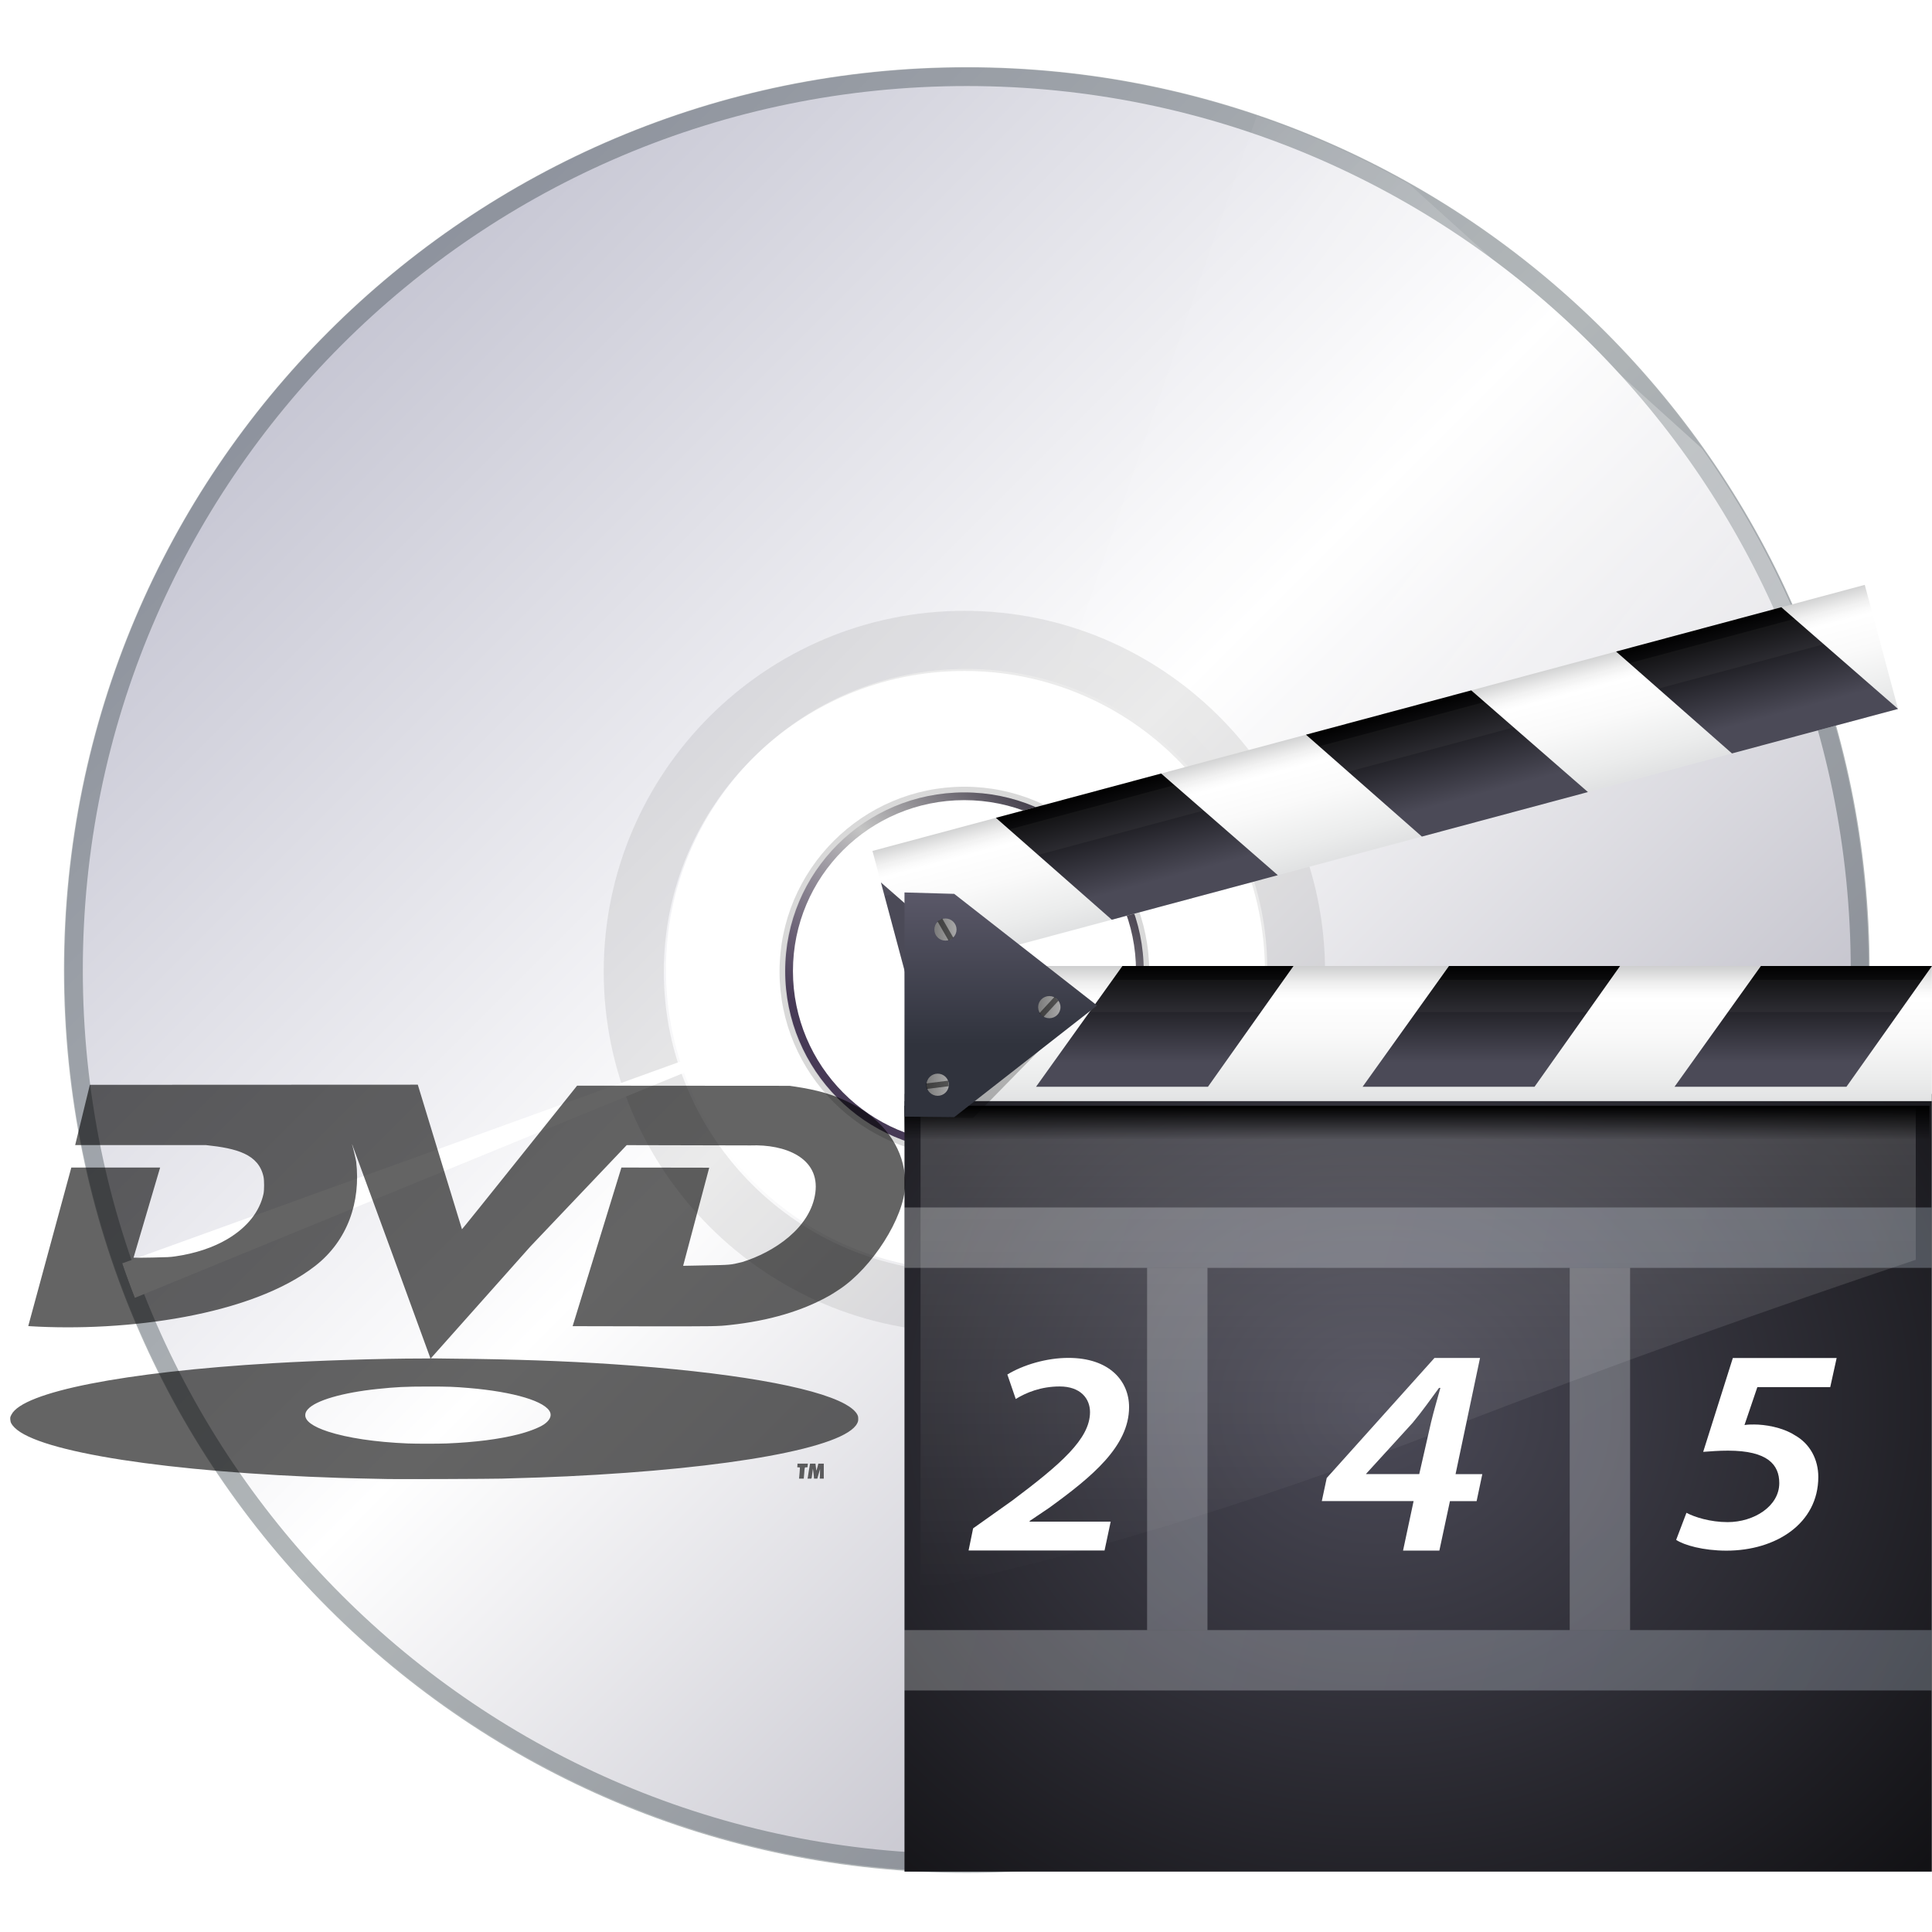 <?xml version="1.0" encoding="UTF-8" standalone="no"?>
<!-- Generator: Adobe Illustrator 12.0.0, SVG Export Plug-In . SVG Version: 6.00 Build 51448)  -->

<svg
   xmlns:ns="http://ns.adobe.com/SaveForWeb/1.0/"
   xmlns:dc="http://purl.org/dc/elements/1.1/"
   xmlns:cc="http://creativecommons.org/ns#"
   xmlns:rdf="http://www.w3.org/1999/02/22-rdf-syntax-ns#"
   xmlns:svg="http://www.w3.org/2000/svg"
   xmlns="http://www.w3.org/2000/svg"
   xmlns:xlink="http://www.w3.org/1999/xlink"
   xmlns:sodipodi="http://sodipodi.sourceforge.net/DTD/sodipodi-0.dtd"
   xmlns:inkscape="http://www.inkscape.org/namespaces/inkscape"
   version="1.0"
   id="Livello_1"
   width="128"
   height="128"
   viewBox="100.873 -104.477 263.043 263.042"
   overflow="visible"
   enable-background="new 100.873 -104.477 263.043 263.042"
   xml:space="preserve"
   sodipodi:version="0.32"
   inkscape:version="0.47pre3 r22311"
   sodipodi:docname="media-optical-dvd-video.svgz"
   inkscape:output_extension="org.inkscape.output.svgz.inkscape"
   style="overflow:visible"
   inkscape:export-filename="/home/pinheiro/pics/oxygen-icons/scalable/devices/media-optical-dvd-video.png"
   inkscape:export-xdpi="90"
   inkscape:export-ydpi="90"><defs
   id="defs82"><radialGradient
     gradientUnits="userSpaceOnUse"
     r="120"
     cy="27.301"
     cx="232.5"
     id="radialGradient2810">
	<stop
   id="stop2812"
   style="stop-color:#c2c2d0;stop-opacity:1;"
   offset="0" /><stop
   offset="0.5"
   style="stop-color:#ffffff;stop-opacity:1;"
   id="stop2816" />
	<stop
   id="stop2820"
   style="stop-color:#b3b2be;stop-opacity:1;"
   offset="1" />
</radialGradient><filter
     inkscape:collect="always"
     id="filter3736"><feGaussianBlur
       inkscape:collect="always"
       stdDeviation="0.949"
       id="feGaussianBlur3738" /></filter><filter
     inkscape:collect="always"
     id="filter3740"><feGaussianBlur
       inkscape:collect="always"
       stdDeviation="0.949"
       id="feGaussianBlur3742" /></filter><clipPath
     clipPathUnits="userSpaceOnUse"
     id="clipPath3750"><path
       style="fill:url(#linearGradient3754);fill-opacity:1"
       id="path3752"
       d="m 232.394,-96.257 c -68.097,0 -123.301,55.204 -123.301,123.301 0,68.097 55.204,123.301 123.301,123.301 68.097,0 123.301,-55.205 123.301,-123.301 0,-68.096 -55.204,-123.301 -123.301,-123.301 z m 0,164.402 c -22.699,0 -41.1,-18.402 -41.1,-41.1 0,-22.699 18.402,-41.1 41.1,-41.1 22.7,0 41.1,18.402 41.1,41.1 0,22.699 -18.401,41.1 -41.1,41.1 z" /></clipPath><linearGradient
     inkscape:collect="always"
     xlink:href="#radialGradient2810"
     id="linearGradient3754"
     gradientUnits="userSpaceOnUse"
     gradientTransform="translate(0,41.1)"
     x1="137.816"
     y1="-108.635"
     x2="314.595"
     y2="68.144" /><filter
     height="1.563"
     y="-0.281"
     width="1.279"
     x="-0.139"
     id="filter4330"
     inkscape:collect="always"><feGaussianBlur
       id="feGaussianBlur4332"
       stdDeviation="3.48"
       inkscape:collect="always" /></filter><filter
     id="filter4236"
     inkscape:collect="always"><feGaussianBlur
       id="feGaussianBlur4238"
       stdDeviation="0.479"
       inkscape:collect="always" /></filter><filter
     id="filter4171"
     inkscape:collect="always"><feGaussianBlur
       id="feGaussianBlur4173"
       stdDeviation="0.843"
       inkscape:collect="always" /></filter><filter
     id="filter4155"
     inkscape:collect="always"><feGaussianBlur
       id="feGaussianBlur4157"
       stdDeviation="0.928"
       inkscape:collect="always" /></filter><mask
     id="mask3853"
     maskUnits="userSpaceOnUse"><path
       id="path3855"
       d="m -115.097,-75.001 c -56.832,0 -102.88,46.112 -102.88,102.944 0,56.832 46.047,102.88 102.88,102.88 56.832,0 102.944,-46.047 102.944,-102.88 0,-56.832 -46.112,-102.944 -102.944,-102.944 z m 0,68.586 c 18.953,0 34.357,15.405 34.357,34.357 0,18.953 -15.405,34.293 -34.357,34.293 -18.953,0 -34.293,-15.34 -34.293,-34.293 0,-18.953 15.34,-34.357 34.293,-34.357 z"
       style="fill:url(#radialGradient3857);fill-opacity:1;stroke:none" /></mask><radialGradient
     r="102.912"
     fy="89.562"
     fx="-79.102"
     cy="27.911"
     cx="-115.065"
     gradientTransform="translate(0,2.5765196e-6)"
     gradientUnits="userSpaceOnUse"
     id="radialGradient3857"
     xlink:href="#linearGradient3796"
     inkscape:collect="always" /><filter
     id="filter3748"
     inkscape:collect="always"><feGaussianBlur
       id="feGaussianBlur3750"
       stdDeviation="1.416"
       inkscape:collect="always" /></filter><filter
     height="1.261"
     y="-0.13"
     width="1.163"
     x="-0.082"
     id="filter3732"
     inkscape:collect="always"><feGaussianBlur
       id="feGaussianBlur3734"
       stdDeviation="2.343"
       inkscape:collect="always" /></filter><filter
     id="filter5172-3"
     inkscape:collect="always"><feGaussianBlur
       id="feGaussianBlur5174-1"
       stdDeviation="2.441"
       inkscape:collect="always" /></filter><filter
     id="filter4199-8"
     inkscape:collect="always"><feGaussianBlur
       id="feGaussianBlur4201-4"
       stdDeviation="2.448"
       inkscape:collect="always" /></filter><linearGradient
     y2="1.588"
     x2="201.857"
     y1="53.012"
     x1="263.143"
     gradientTransform="matrix(0.966,0,0,0.967,586.368,0.193)"
     gradientUnits="userSpaceOnUse"
     id="linearGradient2857-3"
     xlink:href="#XMLID_16_-4"
     inkscape:collect="always" /><linearGradient
     y2="10.338"
     x2="215.537"
     y1="44.263"
     x1="249.462"
     gradientTransform="matrix(1.046,0,0,1.046,588.595,-0.437)"
     gradientUnits="userSpaceOnUse"
     id="linearGradient2839-4"
     xlink:href="#XMLID_15_-4"
     inkscape:collect="always" /><linearGradient
     id="linearGradient2797-3"><stop
       id="stop2799-7"
       offset="0"
       style="stop-color:#ffffff;stop-opacity:1;" /><stop
       id="stop2801-4"
       offset="1"
       style="stop-color:#ffffff;stop-opacity:0;" /></linearGradient><linearGradient
     id="linearGradient3667"><stop
       id="stop3669"
       offset="0"
       style="stop-color:#473a56;stop-opacity:1;" /><stop
       style="stop-color:#c4c4c4;stop-opacity:1;"
       offset="0.5"
       id="stop3675" /><stop
       id="stop3671"
       offset="1"
       style="stop-color:#282131;stop-opacity:1;" /></linearGradient><linearGradient
     id="linearGradient3796"><stop
       id="stop3798"
       offset="0"
       style="stop-color:#ffffff;stop-opacity:1;" /><stop
       id="stop3800"
       offset="1"
       style="stop-color:#ffffff;stop-opacity:0.661;" /></linearGradient><linearGradient
     id="linearGradient4240"><stop
       id="stop4242"
       offset="0"
       style="stop-color:#ee00dd;stop-opacity:1;" /><stop
       style="stop-color:#aaee00;stop-opacity:1;"
       offset="0.5"
       id="stop4248" /><stop
       id="stop4244"
       offset="1"
       style="stop-color:#8d0083;stop-opacity:1;" /></linearGradient><linearGradient
     id="linearGradient4250"><stop
       id="stop4252"
       offset="0"
       style="stop-color:#00e0e0;stop-opacity:1;" /><stop
       style="stop-color:#e0d800;stop-opacity:1;"
       offset="0.5"
       id="stop4258" /><stop
       id="stop4260"
       offset="0.75"
       style="stop-color:#00dcd1;stop-opacity:1;" /><stop
       id="stop4254"
       offset="1"
       style="stop-color:#e000b4;stop-opacity:1;" /></linearGradient><filter
     inkscape:collect="always"
     id="filter5730"
     x="-0.084"
     width="1.168"
     y="-0.105"
     height="1.209"><feGaussianBlur
       inkscape:collect="always"
       stdDeviation="2.628"
       id="feGaussianBlur5732" /></filter><filter
     inkscape:collect="always"
     id="filter5734"><feGaussianBlur
       inkscape:collect="always"
       stdDeviation="1.521"
       id="feGaussianBlur5736" /></filter><linearGradient
     inkscape:collect="always"
     xlink:href="#radialGradient2810"
     id="linearGradient5942"
     gradientUnits="userSpaceOnUse"
     gradientTransform="matrix(1.448,0,0,1.448,229.556,26.315)"
     x1="137.816"
     y1="-108.635"
     x2="314.595"
     y2="68.144" /><linearGradient
     inkscape:collect="always"
     xlink:href="#linearGradient2797-3"
     id="linearGradient5944"
     gradientUnits="userSpaceOnUse"
     x1="109.967"
     y1="88.016"
     x2="232"
     y2="88.016"
     gradientTransform="translate(4.219,-1.004)" /><linearGradient
     inkscape:collect="always"
     xlink:href="#linearGradient2797-3"
     id="linearGradient5946"
     gradientUnits="userSpaceOnUse"
     x1="356.386"
     y1="27"
     x2="232"
     y2="-65.195"
     gradientTransform="translate(4.219,-1.004)" /><linearGradient
     inkscape:collect="always"
     xlink:href="#linearGradient2797-3"
     id="linearGradient5948"
     gradientUnits="userSpaceOnUse"
     x1="356.386"
     y1="27"
     x2="232"
     y2="-65.195"
     gradientTransform="translate(4.219,-1.004)" /><linearGradient
     inkscape:collect="always"
     xlink:href="#linearGradient4240"
     id="linearGradient5952"
     gradientUnits="userSpaceOnUse"
     x1="-123.724"
     y1="54.821"
     x2="-120.189"
     y2="49.727"
     gradientTransform="translate(-1.76,0.419)" /><linearGradient
     inkscape:collect="always"
     xlink:href="#linearGradient4250"
     id="linearGradient5954"
     gradientUnits="userSpaceOnUse"
     x1="-127.2"
     y1="58.165"
     x2="-122.627"
     y2="53.25"
     gradientTransform="translate(-1.76,0.419)" /><linearGradient
     inkscape:collect="always"
     xlink:href="#linearGradient4250"
     id="linearGradient4231"
     gradientUnits="userSpaceOnUse"
     x1="-127.2"
     y1="58.165"
     x2="-122.627"
     y2="53.25"
     gradientTransform="translate(-1.76,0.419)" /><linearGradient
     inkscape:collect="always"
     xlink:href="#linearGradient3667"
     id="linearGradient4260"
     gradientUnits="userSpaceOnUse"
     gradientTransform="matrix(0.664,0,0,0.664,82.571,12.774)"
     x1="218.454"
     y1="53.338"
     x2="246.255"
     y2="25.537" /><radialGradient
     id="radialGradient11304-4"
     cx="308.446"
     cy="-306.194"
     r="108.311"
     gradientTransform="matrix(0.95,0,0,-0.95,-282.396,-266.28)"
     gradientUnits="userSpaceOnUse"><stop
       offset="0"
       style="stop-color:#4B4A57"
       id="stop11306-1" /><stop
       offset="1"
       style="stop-color:#000000"
       id="stop11308-9" /></radialGradient><linearGradient
     id="linearGradient6475-3"><stop
       style="stop-color:#7b7b7b;stop-opacity:1;"
       offset="0"
       id="stop6477-7" /><stop
       style="stop-color:#a8a8a8;stop-opacity:1;"
       offset="1"
       id="stop6479-87" /></linearGradient><radialGradient
     gradientUnits="userSpaceOnUse"
     gradientTransform="matrix(0.95,0,0,-0.95,-282.396,-266.28)"
     r="108.234"
     cy="-306.194"
     cx="308.477"
     id="radialGradient3233-3"><stop
       id="stop3235-7"
       style="stop-color:#5a5868;stop-opacity:1;"
       offset="0" /><stop
       id="stop3237-9"
       style="stop-color:#30333d;stop-opacity:1;"
       offset="1" /></radialGradient><filter
     inkscape:collect="always"
     x="-0.012"
     width="1.025"
     y="-0.568"
     height="2.136"
     id="filter14155"><feGaussianBlur
       inkscape:collect="always"
       stdDeviation="0.327"
       id="feGaussianBlur14157" /></filter><linearGradient
     id="XMLID_44_-9"
     gradientUnits="userSpaceOnUse"
     x1="54.42"
     y1="48.972"
     x2="193.421"
     y2="150.639"><stop
       offset="0"
       style="stop-color:#FFFFFF"
       id="stop2624-7" /><stop
       offset="1"
       style="stop-color:#A4C0E4"
       id="stop2626-5" /></linearGradient><linearGradient
     id="XMLID_36_-6"
     gradientUnits="userSpaceOnUse"
     x1="382.217"
     y1="-305.748"
     x2="382.217"
     y2="-303.536"
     gradientTransform="matrix(1 0 0 -1 -290 -266.474)"><stop
       offset="0"
       style="stop-color:black;stop-opacity:0;"
       id="stop2530-7" /><stop
       offset="1"
       style="stop-color:#000000"
       id="stop2532-60" /></linearGradient><filter
     inkscape:collect="always"
     id="filter8086"><feGaussianBlur
       inkscape:collect="always"
       stdDeviation="0.479"
       id="feGaussianBlur8088" /></filter><linearGradient
     gradientTransform="matrix(1 0 0 -1 -290 -266.474)"
     y2="-303.536"
     x2="382.217"
     y1="-305.748"
     x1="382.217"
     gradientUnits="userSpaceOnUse"
     id="linearGradient13380-7"><stop
       id="stop13382-8"
       style="stop-color:#ffffff;stop-opacity:1;"
       offset="0" /><stop
       id="stop13384-8"
       style="stop-color:#ffffff;stop-opacity:0;"
       offset="1" /></linearGradient><linearGradient
     id="XMLID_50_-02"
     gradientUnits="userSpaceOnUse"
     x1="54.958"
     y1="48.238"
     x2="193.958"
     y2="149.905"><stop
       offset="0"
       style="stop-color:#FFFFFF"
       id="stop2678-90" /><stop
       offset="1"
       style="stop-color:#A4C0E4"
       id="stop2680-9" /></linearGradient><radialGradient
     id="XMLID_29_-4"
     cx="357.525"
     cy="-322.545"
     r="125.839"
     gradientTransform="matrix(0.95 0 0 -0.877 -282.396 -263.259)"
     gradientUnits="userSpaceOnUse"><stop
       offset="0"
       style="stop-color:#4B4A57"
       id="stop2479-5" /><stop
       offset="0.74"
       style="stop-color:#000000"
       id="stop2481-2" /></radialGradient><radialGradient
     gradientUnits="userSpaceOnUse"
     r="139.559"
     cy="112.305"
     cx="102"
     id="XMLID_8_-2"><stop
       id="stop41-89"
       style="stop-color:#b7b8b9;stop-opacity:1;"
       offset="0" /><stop
       id="stop47-6"
       style="stop-color:#ECECEC"
       offset="0.189" /><stop
       id="stop49-07"
       style="stop-color:#FAFAFA"
       offset="0.257" /><stop
       id="stop51-01"
       style="stop-color:#FFFFFF"
       offset="0.301" /><stop
       id="stop53-0"
       style="stop-color:#FAFAFA"
       offset="0.531" /><stop
       id="stop55-13"
       style="stop-color:#EBECEC"
       offset="0.845" /><stop
       id="stop57-7"
       style="stop-color:#E1E2E3"
       offset="1" /></radialGradient><linearGradient
     inkscape:collect="always"
     xlink:href="#radialGradient3233-3"
     id="linearGradient8040"
     gradientUnits="userSpaceOnUse"
     gradientTransform="matrix(1.405,0,0,1.52,181.8,-19.262)"
     x1="35.889"
     y1="24"
     x2="35.889"
     y2="37.535" /><linearGradient
     inkscape:collect="always"
     xlink:href="#XMLID_29_-4"
     id="linearGradient8044"
     gradientUnits="userSpaceOnUse"
     gradientTransform="matrix(2.185,0,0,2.055,184.707,-63.377)"
     x1="68.75"
     y1="50.38"
     x2="68.75"
     y2="41.686" /><linearGradient
     inkscape:collect="always"
     xlink:href="#XMLID_36_-6"
     id="linearGradient8065"
     gradientUnits="userSpaceOnUse"
     gradientTransform="matrix(1.543,0,0,-2.047,-296.074,-575.125)"
     x1="382.217"
     y1="-305.748"
     x2="382.217"
     y2="-303.536" /><linearGradient
     inkscape:collect="always"
     xlink:href="#XMLID_29_-4"
     id="linearGradient8068"
     gradientUnits="userSpaceOnUse"
     gradientTransform="matrix(2.185,0,0,2.055,141.486,-63.377)"
     x1="68.75"
     y1="50.38"
     x2="68.75"
     y2="41.686" /><linearGradient
     inkscape:collect="always"
     xlink:href="#XMLID_29_-4"
     id="linearGradient8072"
     gradientUnits="userSpaceOnUse"
     gradientTransform="matrix(2.185,0,0,2.055,142.239,-63.377)"
     x1="68.75"
     y1="50.38"
     x2="68.75"
     y2="41.686" /><linearGradient
     inkscape:collect="always"
     xlink:href="#XMLID_8_-2"
     id="linearGradient8076"
     gradientUnits="userSpaceOnUse"
     gradientTransform="matrix(1.543,0,0,-2.409,-296.074,-686.198)"
     x1="375.799"
     y1="-295.39"
     x2="375.799"
     y2="-303.765" /><linearGradient
     inkscape:collect="always"
     xlink:href="#linearGradient13380-7"
     id="linearGradient8079"
     gradientUnits="userSpaceOnUse"
     gradientTransform="matrix(2.258,0,0,-2.147,149.423,211.798)"
     x1="67.084"
     y1="81.243"
     x2="67.084"
     y2="46.436" /><radialGradient
     inkscape:collect="always"
     xlink:href="#XMLID_29_-4"
     id="radialGradient8092"
     gradientUnits="userSpaceOnUse"
     gradientTransform="matrix(1.466,0,0,-1.283,-284.34,-393.051)"
     cx="390.478"
     cy="-374.3"
     fx="390.478"
     fy="-374.3"
     r="125.839" /><linearGradient
     inkscape:collect="always"
     xlink:href="#XMLID_50_-02"
     id="linearGradient8103"
     gradientUnits="userSpaceOnUse"
     x1="54.958"
     y1="48.238"
     x2="193.958"
     y2="149.905" /><linearGradient
     inkscape:collect="always"
     xlink:href="#linearGradient6475-3"
     id="linearGradient8105"
     gradientUnits="userSpaceOnUse"
     x1="3.75"
     y1="18"
     x2="8"
     y2="18" /><linearGradient
     inkscape:collect="always"
     xlink:href="#radialGradient11304-4"
     id="linearGradient8107"
     gradientUnits="userSpaceOnUse"
     x1="5.653"
     y1="57.607"
     x2="7.653"
     y2="57.607" /><linearGradient
     inkscape:collect="always"
     xlink:href="#linearGradient6475-3"
     id="linearGradient8109"
     gradientUnits="userSpaceOnUse"
     x1="3.75"
     y1="18"
     x2="8"
     y2="18" /><linearGradient
     inkscape:collect="always"
     xlink:href="#radialGradient11304-4"
     id="linearGradient8111"
     gradientUnits="userSpaceOnUse"
     x1="28.557"
     y1="45.064"
     x2="30.557"
     y2="45.064" /><linearGradient
     inkscape:collect="always"
     xlink:href="#linearGradient6475-3"
     id="linearGradient8113"
     gradientUnits="userSpaceOnUse"
     x1="3.75"
     y1="18"
     x2="8"
     y2="18" /><linearGradient
     inkscape:collect="always"
     xlink:href="#radialGradient11304-4"
     id="linearGradient8115"
     gradientUnits="userSpaceOnUse"
     x1="39.883"
     y1="-16.811"
     x2="41.883"
     y2="-16.811" /><linearGradient
     inkscape:collect="always"
     xlink:href="#XMLID_8_-2"
     id="linearGradient8117"
     gradientUnits="userSpaceOnUse"
     gradientTransform="matrix(0.706,0,0,-1.047,-205.977,-278.134)"
     x1="375.799"
     y1="-295.39"
     x2="375.799"
     y2="-303.765" /><linearGradient
     inkscape:collect="always"
     xlink:href="#XMLID_29_-4"
     id="linearGradient8119"
     gradientUnits="userSpaceOnUse"
     gradientTransform="matrix(-1,0,0,1,141.961,-12)"
     x1="68.75"
     y1="50.38"
     x2="68.75"
     y2="41.686" /><linearGradient
     inkscape:collect="always"
     xlink:href="#XMLID_29_-4"
     id="linearGradient8121"
     gradientUnits="userSpaceOnUse"
     gradientTransform="matrix(-1,0,0,1,141.961,-12)"
     x1="68.75"
     y1="50.38"
     x2="68.75"
     y2="41.686" /><linearGradient
     inkscape:collect="always"
     xlink:href="#XMLID_29_-4"
     id="linearGradient8123"
     gradientUnits="userSpaceOnUse"
     gradientTransform="matrix(-1,0,0,1,121.961,-12)"
     x1="68.75"
     y1="50.38"
     x2="68.75"
     y2="41.686" /><linearGradient
     inkscape:collect="always"
     xlink:href="#XMLID_29_-4"
     id="linearGradient8125"
     gradientUnits="userSpaceOnUse"
     gradientTransform="matrix(-1,0,0,-1,101.961,140)"
     x1="68.75"
     y1="50.38"
     x2="68.75"
     y2="41.686" /><linearGradient
     inkscape:collect="always"
     xlink:href="#XMLID_44_-9"
     id="linearGradient8127"
     gradientUnits="userSpaceOnUse"
     x1="54.42"
     y1="48.972"
     x2="193.421"
     y2="150.639" /><linearGradient
     inkscape:collect="always"
     xlink:href="#XMLID_50_-02"
     id="linearGradient8129"
     gradientUnits="userSpaceOnUse"
     x1="54.958"
     y1="48.238"
     x2="193.958"
     y2="149.905" /><linearGradient
     inkscape:collect="always"
     xlink:href="#XMLID_44_-9"
     id="linearGradient8131"
     gradientUnits="userSpaceOnUse"
     x1="54.42"
     y1="48.972"
     x2="193.421"
     y2="150.639" /><linearGradient
     inkscape:collect="always"
     id="linearGradient3697"><stop
       style="stop-color:#000000;stop-opacity:1;"
       offset="0"
       id="stop3699-8" /><stop
       style="stop-color:#000000;stop-opacity:0;"
       offset="1"
       id="stop3701" /></linearGradient><linearGradient
     inkscape:collect="always"
     xlink:href="#linearGradient3697"
     id="linearGradient5728"
     gradientUnits="userSpaceOnUse"
     gradientTransform="matrix(0.611,0,0,0.611,96.095,209.947)"
     x1="247.257"
     y1="441.08"
     x2="247.257"
     y2="598.057" /></defs><sodipodi:namedview
   inkscape:window-height="684"
   inkscape:window-width="1120"
   inkscape:pageshadow="2"
   inkscape:pageopacity="0.0"
   guidetolerance="10.0"
   gridtolerance="10.0"
   objecttolerance="10.0"
   borderopacity="1.0"
   bordercolor="#666666"
   pagecolor="#ffffff"
   id="base"
   inkscape:zoom="1.4142136"
   inkscape:cx="20.34532"
   inkscape:cy="33.009363"
   inkscape:window-x="0"
   inkscape:window-y="451"
   inkscape:current-layer="Livello_1"
   width="128px"
   height="128px"
   showgrid="true"
   showborder="true"
   showguides="true"
   inkscape:guide-bbox="true"
   borderlayer="true"
   inkscape:snap-bbox="true"
   inkscape:window-maximized="0"><inkscape:grid
     id="GridFromPre046Settings"
     type="xygrid"
     originx="0px"
     originy="0px"
     spacingx="4px"
     spacingy="4px"
     color="#0000ff"
     empcolor="#0000ff"
     opacity="0.2"
     empopacity="0.4"
     empspacing="2"
     visible="true"
     enabled="true" /></sodipodi:namedview>
<filter
   id="AI_Sfocatura_4">
	<feGaussianBlur
   stdDeviation="4"
   id="feGaussianBlur6" />
</filter>

<radialGradient
   id="XMLID_11_"
   cx="232.5"
   cy="27.301"
   r="120"
   gradientUnits="userSpaceOnUse">
	<stop
   offset="0"
   style="stop-color:#d0bfff;stop-opacity:1;"
   id="stop11" /><stop
   id="stop2806"
   style="stop-color:#efeeef;stop-opacity:1;"
   offset="0.399" /><stop
   id="stop2804"
   style="stop-color:#ffffff;stop-opacity:1;"
   offset="0.5" /><stop
   offset="0.75"
   style="stop-color:#efeeef;stop-opacity:1;"
   id="stop2808" />
	<stop
   offset="1"
   style="stop-color:#d0bfff;stop-opacity:1;"
   id="stop13" />
</radialGradient>



<linearGradient
   id="XMLID_15_"
   gradientUnits="userSpaceOnUse"
   x1="249.462"
   y1="44.263"
   x2="215.537"
   y2="10.338"
   xlink:href="#XMLID_16_"
   spreadMethod="pad">
	<stop
   offset="0.3"
   style="stop-color:#ffffff;stop-opacity:0;"
   id="stop38" />
	<stop
   offset="0.497"
   style="stop-color:#FFFFFF"
   id="stop40" />
	<stop
   offset="0.7"
   style="stop-color:#ffffff;stop-opacity:0;"
   id="stop42" />
</linearGradient>



<linearGradient
   id="XMLID_16_"
   gradientUnits="userSpaceOnUse"
   x1="263.143"
   y1="53.012"
   x2="201.857"
   y2="1.588">
	<stop
   offset="0.3"
   style="stop-color:#ffffff;stop-opacity:0;"
   id="stop51" />
	<stop
   offset="0.497"
   style="stop-color:#FFFFFF"
   id="stop53" />
	<stop
   offset="0.7"
   style="stop-color:#ffffff;stop-opacity:0;"
   id="stop55" />
</linearGradient>




<g
   id="g5690"
   transform="matrix(0.688,0,0,0.688,-152.62,22.406)"><path
     style="opacity:0.5;fill:#ffffff"
     id="path48-2"
     d="m 559.293,-79.371 c -48.156,0 -87.196,39.05 -87.196,87.219 0,48.169 39.04,87.219 87.196,87.219 48.159,0 87.197,-39.05 87.197,-87.219 0,-48.169 -39.038,-87.219 -87.197,-87.219 z m 0,122.107 c -19.264,0 -34.879,-15.619 -34.879,-34.888 0,-19.267 15.615,-34.888 34.879,-34.888 19.264,0 34.879,15.621 34.879,34.888 0,19.269 -15.615,34.888 -34.879,34.888 z" /><path
     style="fill:url(#linearGradient5942);fill-opacity:1"
     id="path15-7"
     d="m 559.734,-171.052 c -98.589,0 -178.511,79.922 -178.511,178.511 0,98.589 79.922,178.511 178.511,178.511 98.589,0 178.511,-79.924 178.511,-178.511 0,-98.587 -79.922,-178.511 -178.511,-178.511 z m 0,238.015 c -32.862,0 -59.504,-26.641 -59.504,-59.504 0,-32.862 26.641,-59.504 59.504,-59.504 32.864,0 59.504,26.641 59.504,59.504 0,32.862 -26.64,59.504 -59.504,59.504 z" /><path
     sodipodi:type="inkscape:offset"
     inkscape:radius="0.2107439"
     inkscape:original="M 232.40625 -75.21875 C 175.55707 -75.21875 129.46875 -29.13042 129.46875 27.71875 C 129.46875 84.567917 175.55707 130.65625 232.40625 130.65625 C 289.25542 130.65625 335.34375 84.567061 335.34375 27.71875 C 335.34375 -29.129564 289.25542 -75.21875 232.40625 -75.21875 z M 232.40625 -73.5 C 288.3083 -73.5 333.625 -28.183297 333.625 27.71875 C 333.625 83.619912 288.3083 128.9375 232.40625 128.9375 C 176.5042 128.9375 131.1875 83.619915 131.1875 27.71875 C 131.1875 -28.183298 176.5042 -73.5 232.40625 -73.5 z "
     style="fill:#2b383d;fill-opacity:0.36"
     id="path4765"
     d="m 232.406,-75.438 c -56.963,0 -103.156,46.193 -103.156,103.156 0,56.963 46.193,103.156 103.156,103.156 56.963,0 103.156,-46.194 103.156,-103.156 0,-56.962 -46.193,-103.156 -103.156,-103.156 z m 0,2.156 c 55.788,0 101,45.212 101,101 0,55.787 -45.212,101 -101,101 -55.788,0 -101,-45.213 -101,-101 0,-55.788 45.212,-101 101,-101 z"
     transform="matrix(1.732,0,0,1.732,157.242,-40.471)" /><path
     style="opacity:0.5;fill:url(#linearGradient2857-3)"
     id="path57-7"
     d="m 559.293,-51.645 c -32.848,0 -59.477,26.636 -59.477,59.493 0,32.856 26.629,59.493 59.477,59.493 32.849,0 59.477,-26.636 59.477,-59.493 0,-32.856 -26.628,-59.493 -59.477,-59.493 z m 0,95.188 c -19.678,0 -35.686,-16.014 -35.686,-35.696 0,-19.682 16.008,-35.696 35.686,-35.696 19.677,0 35.686,16.012 35.686,35.696 0,19.683 -16.01,35.696 -35.686,35.696 z" /><g
     transform="matrix(1.487,0,0,1.487,213.938,-33.114)"
     style="opacity:0.6"
     id="g61-2">
	<defs
   id="defs63-2"><path
     style="opacity:0.8"
     d="m 232.5,-92.699 c -66.274,0 -120,53.726 -120,120 0,66.274 53.726,120 120,120 66.274,0 120,-53.727 120,-120 0,-66.273 -53.726,-120 -120,-120 z m 0,163.44 c -23.991,0 -43.44,-19.449 -43.44,-43.44 0,-23.99 19.449,-43.439 43.44,-43.439 23.992,0 43.439,19.449 43.439,43.439 0,23.991 -19.447,43.44 -43.439,43.44 z"
     id="XMLID_9_-6" /></defs>
	<clipPath
   id="XMLID_17_-1">
		<use
   height="263.042"
   width="263.043"
   y="0"
   x="0"
   id="use67-0"
   xlink:href="#XMLID_9_-6" />
	</clipPath>
	<g
   id="g69-6"
   clip-path="url(#XMLID_17_-1)">
		<g
   style="opacity:0.9;fill:url(#linearGradient5944);fill-opacity:1;filter:url(#filter5172-3)"
   id="g71-1">
			
		</g>
		<g
   style="opacity:0.8;fill:url(#linearGradient5948);fill-opacity:1;filter:url(#filter4199-8)"
   id="g75-9">
			<path
   sodipodi:nodetypes="cccc"
   id="polygon77-4"
   d="M 356.386,-18.607 232,27 l 41.595,-120.379 82.791,74.772 z"
   style="fill:url(#linearGradient5946);fill-opacity:1" />
		</g>
	</g>
</g><path
     style="fill:none;stroke:#d0d0d0;stroke-width:1.785;stroke-miterlimit:4;stroke-opacity:1;stroke-dasharray:none"
     id="path59-9"
     d="m 559.293,-27.848 c -19.678,0 -35.686,16.012 -35.686,35.696 0,19.683 16.008,35.696 35.686,35.696 19.677,0 35.686,-16.014 35.686,-35.696 0,-19.682 -16.01,-35.696 -35.686,-35.696 z" /><path
     sodipodi:type="inkscape:offset"
     inkscape:radius="-3.9436119"
     inkscape:original="M 559.28125 -42.90625 C 531.30573 -42.90625 508.5625 -20.139059 508.5625 7.84375 C 508.5625 35.826585 531.30573 58.59375 559.28125 58.59375 C 587.25471 58.59375 610.03125 35.824466 610.03125 7.84375 C 610.03125 -20.136942 587.25471 -42.90625 559.28125 -42.90625 z M 559.28125 -25.96875 C 577.96193 -25.96875 593.125 -10.839643 593.125 7.84375 C 593.125 26.529286 577.96193 41.6875 559.28125 41.6875 C 540.60059 41.6875 525.46875 26.529286 525.46875 7.84375 C 525.46875 -10.839643 540.60059 -25.96875 559.28125 -25.96875 z "
     style="opacity:0.2;fill:#ffffff"
     id="path4264"
     d="m 559.281,-38.969 c -25.836,0 -46.781,20.966 -46.781,46.812 0,25.846 20.945,46.812 46.781,46.812 25.834,0 46.812,-20.972 46.812,-46.812 0,-25.841 -20.979,-46.812 -46.812,-46.812 z m 0,9.062 c 20.81,0 37.781,16.933 37.781,37.75 0,20.819 -16.967,37.781 -37.781,37.781 -20.814,0 -37.75,-16.967 -37.75,-37.781 0,-20.813 16.94,-37.75 37.75,-37.75 z"
     transform="matrix(0.939,0,0,0.939,33.965,0.476)" /><path
     sodipodi:type="inkscape:offset"
     inkscape:radius="-4.552155"
     inkscape:original="M 559.28125 -42.90625 C 531.30573 -42.90625 508.5625 -20.139059 508.5625 7.84375 C 508.5625 35.826585 531.30573 58.59375 559.28125 58.59375 C 587.25471 58.59375 610.03125 35.824466 610.03125 7.84375 C 610.03125 -20.136942 587.25471 -42.90625 559.28125 -42.90625 z M 559.28125 -25.96875 C 577.96193 -25.96875 593.125 -10.839643 593.125 7.84375 C 593.125 26.529286 577.96193 41.6875 559.28125 41.6875 C 540.60059 41.6875 525.46875 26.529286 525.46875 7.84375 C 525.46875 -10.839643 540.60059 -25.96875 559.28125 -25.96875 z "
     style="opacity:0.5;fill:url(#linearGradient2839-4);fill-opacity:1"
     id="path4262"
     d="m 559.281,-38.344 c -25.506,0 -46.156,20.671 -46.156,46.188 0,25.516 20.651,46.188 46.156,46.188 25.503,0 46.188,-20.677 46.188,-46.188 0,-25.51 -20.684,-46.188 -46.188,-46.188 z m 0,7.812 c 21.138,0 38.406,17.229 38.406,38.375 0,21.148 -17.263,38.406 -38.406,38.406 -21.143,0 -38.375,-17.263 -38.375,-38.406 0,-21.141 17.237,-38.375 38.375,-38.375 z"
     transform="matrix(0.924,0,0,0.924,42.521,0.596)" /><path
     style="opacity:0.1;fill:#323232;fill-opacity:1"
     id="path35-1"
     d="m 559.293,-63.543 c -39.355,0 -71.373,32.026 -71.373,71.391 0,39.365 32.018,71.391 71.373,71.391 39.355,0 71.373,-32.026 71.373,-71.391 0,-39.365 -32.018,-71.391 -71.373,-71.391 z m 0,130.884 c -32.848,0 -59.477,-26.636 -59.477,-59.493 0,-32.856 26.629,-59.493 59.477,-59.493 32.849,0 59.477,26.636 59.477,59.493 0,32.856 -26.628,59.493 -59.477,59.493 z" /><g
     transform="matrix(1.734,0,0,1.734,759.087,-40.708)"
     style="opacity:0.53"
     mask="url(#mask3853)"
     id="g3776"><g
       id="g3754"><path
         sodipodi:nodetypes="cccc"
         transform="matrix(2.055,0,0,2.055,100.873,-104.478)"
         id="path3678"
         d="m -100.895,67.675 -66.024,-44.977 -5.127,3.712 71.151,41.265 z"
         style="opacity:0.703;fill:#ff11f7;fill-opacity:0.497;stroke-width:1px;filter:url(#filter4155)" /><path
         sodipodi:nodetypes="cccc"
         style="fill:#096eff;fill-opacity:0.058;stroke-width:1px;filter:url(#filter4171)"
         d="m -101.072,67.719 -37.396,-68.808 -9.969,6.092 47.365,62.716 z"
         id="path3688"
         transform="matrix(2.055,0,0,2.055,100.873,-104.478)" /><path
         transform="matrix(2.055,0,0,2.055,100.873,-104.478)"
         id="path3690"
         d="m -100.939,68.029 -65.938,-45.034 -11.844,16.263 77.782,28.77 z"
         style="fill:#ff7e7e;fill-opacity:0.317;stroke-width:1px;filter:url(#filter3732)"
         sodipodi:nodetypes="cccc" /><path
         sodipodi:nodetypes="cccc"
         style="fill:#ff7e7e;fill-opacity:0.455;stroke-width:1px;filter:url(#filter3732)"
         d="m -101.072,67.587 -65.628,-46.183 -2.121,3.182 67.75,43.001 z"
         id="path3744"
         transform="matrix(2.055,0,0,2.055,100.873,-104.478)" /><path
         sodipodi:nodetypes="cccc"
         style="opacity:0.614;fill:#ffff11;fill-opacity:0.497;stroke-width:1px;filter:url(#filter3748)"
         d="m -100.719,67.984 -64.214,-49.232 -2.828,3.536 67.043,45.697 z"
         id="path3746"
         transform="matrix(2.055,0,0,2.055,100.873,-104.478)" /><path
         transform="matrix(2.055,0,0,2.055,100.873,-104.478)"
         id="path3752-7"
         d="M -100.851,68.073 -170.502,22.793 -154.446,7.834 -100.851,68.073 z"
         style="fill:#f4ff0f;fill-opacity:0.339;stroke-width:1px;filter:url(#filter5730)"
         sodipodi:nodetypes="cccc" /><path
         transform="matrix(2.055,0,0,2.055,100.873,-104.478)"
         id="path5754"
         d="M -101.072,67.719 -146.629,4.351 -152.517,8.403 -101.072,67.719 z"
         style="fill:#096eff;fill-opacity:0.302;stroke-width:1px;filter:url(#filter4171)"
         sodipodi:nodetypes="cccc" /></g><g
       id="g3762"
       transform="matrix(-1,0,0,-1,-229.831,49.03)"><path
         sodipodi:nodetypes="cccc"
         style="opacity:0.119;fill:url(#linearGradient5952);fill-opacity:1;stroke-width:1px;filter:url(#filter4236)"
         d="m -99.835,64.979 -59.441,-37.565 -3.803,14.606 63.245,22.959 z"
         id="path3768"
         transform="matrix(2.055,0,0,2.055,100.873,-104.478)" /><path
         transform="matrix(2.055,0,0,2.055,100.873,-104.478)"
         id="path3770"
         d="m -100.011,64.891 -52.434,-29.693 -7.493,10.969 59.927,18.724 z"
         style="opacity:0.074;fill:url(#linearGradient4231);fill-opacity:1;stroke-width:1px;filter:url(#filter4330)"
         sodipodi:nodetypes="cccc" /><path
         sodipodi:nodetypes="cccc"
         style="fill:#f4ff0f;fill-opacity:0.307;stroke-width:1px;filter:url(#filter5734)"
         d="m -99.833,65.071 -52.558,-47.533 -11.421,11.215 63.979,36.318 z"
         id="path4342"
         transform="matrix(2.055,0,0,2.055,100.873,-104.478)" /><path
         sodipodi:nodetypes="cccc"
         style="opacity:0.074;fill:url(#linearGradient5954);fill-opacity:1;stroke-width:1px;filter:url(#filter4330)"
         d="m -100.011,64.891 -34.309,-51.887 -7.493,10.969 41.802,40.918 z"
         id="path5958"
         transform="matrix(2.055,0,0,2.055,100.873,-104.478)" /></g></g><path
     transform="matrix(2.577,0,0,2.577,-44.792,-94.049)"
     d="m 234.406,25.781 c -7.603,0 -13.75,6.115 -13.75,13.719 0,7.604 6.146,13.812 13.75,13.812 7.604,0 13.781,-6.209 13.781,-13.812 0,-7.604 -6.178,-13.719 -13.781,-13.719 z m 0,0.594 c 7.266,0 13.188,5.859 13.188,13.125 0,7.266 -5.922,13.219 -13.188,13.219 -7.266,0 -13.156,-5.953 -13.156,-13.219 0,-7.266 5.89,-13.125 13.156,-13.125 z"
     id="path4783"
     style="fill:url(#linearGradient4260);fill-opacity:1;stroke:none"
     inkscape:original="M 234.40625 25.8125 C 226.81965 25.8125 220.6875 31.913386 220.6875 39.5 C 220.6875 47.086614 226.81965 53.28125 234.40625 53.28125 C 241.99288 53.28125 248.15625 47.086614 248.15625 39.5 C 248.15625 31.913386 241.99288 25.8125 234.40625 25.8125 z M 234.40625 26.34375 C 241.68941 26.34375 247.625 32.216853 247.625 39.5 C 247.625 46.783149 241.68941 52.75 234.40625 52.75 C 227.12311 52.75 221.21875 46.783149 221.21875 39.5 C 221.21875 32.216853 227.12311 26.34375 234.40625 26.34375 z "
     inkscape:radius="0.031458419"
     sodipodi:type="inkscape:offset" /></g><g
   id="g3746"
   clip-path="url(#clipPath3750)"
   transform="matrix(0.988,0,0,0.988,3.182,1.337)"><path
     id="path2942"
     d="m 238.547,22.906 128.943,-52.85 5.698,4.178 -134.641,48.672 z"
     style="fill:#ffffff;fill-opacity:1;stroke-width:1px;filter:url(#filter3736)" /><path
     style="fill:#ffffff;fill-opacity:1;stroke-width:1px;filter:url(#filter3740)"
     d="M 226.569,27.006 97.626,79.857 91.929,75.679 226.569,27.006 z"
     id="path3734"
     transform="matrix(1.033,0,0,1.033,-5.276,-1.77)" /></g><rect
   style="fill:url(#radialGradient8092)"
   x="224.02"
   y="44.458"
   width="139.871"
   height="105.887"
   id="rect2483" /><g
   style="opacity:0.272"
   transform="matrix(1.543,0,0,4.11,151.482,-251.169)"
   id="g3126"><linearGradient
     id="linearGradient3128"
     gradientUnits="userSpaceOnUse"
     x1="54.42"
     y1="48.972"
     x2="193.421"
     y2="150.639"><stop
       offset="0"
       style="stop-color:#FFFFFF"
       id="stop3130" /><stop
       offset="1"
       style="stop-color:#A4C0E4"
       id="stop3132" /></linearGradient><rect
     style="fill:url(#linearGradient8131)"
     x="47.002"
     y="75.691"
     width="90.631"
     height="2"
     id="rect3134" /></g><g
   id="g2675"
   transform="matrix(4.11,0,0,1.948,-56.612,-33.023)"
   style="opacity:0.272"><linearGradient
     y2="149.905"
     x2="193.958"
     y1="48.238"
     x1="54.958"
     gradientUnits="userSpaceOnUse"
     id="linearGradient11543"><stop
       id="stop11545"
       style="stop-color:#FFFFFF"
       offset="0" /><stop
       id="stop11547"
       style="stop-color:#A4C0E4"
       offset="1" /></linearGradient><rect
     id="rect2682"
     height="25.318"
     width="2"
     y="51.933"
     x="76.317"
     style="fill:url(#linearGradient8129)" /></g><path
   style="opacity:0.2;fill:url(#linearGradient8079);fill-opacity:1"
   d="m 226.206,46.444 0,65.564 c 19.577,-4.198 43.357,-11.035 71.574,-21.944 22.962,-8.877 44.476,-16.508 63.925,-23.018 l 0,-20.602 -135.5,0 z"
   id="rect12614" /><rect
   style="fill:url(#linearGradient8076);fill-opacity:1"
   x="224.02"
   y="27.044"
   width="139.871"
   height="18.398"
   id="rect2490" /><path
   sodipodi:nodetypes="cccccc"
   id="path7697"
   d="m 40.148,32.126 7.793,1.812 -9.793,10.062 -2.148,-0.05 0,-11.95 4.148,0.126 z"
   style="opacity:0.5;fill:#000000;fill-opacity:1;fill-rule:evenodd;stroke:none;filter:url(#filter8086)"
   transform="matrix(1.52,0,0,1.509,175.37,-18.66)" /><path
   sodipodi:nodetypes="ccccc"
   id="path10933"
   d="m 286.395,43.484 23.406,0 11.646,-16.44 -23.293,0 -11.76,16.44 z"
   style="fill:url(#linearGradient8072);fill-opacity:1" /><path
   style="fill:url(#linearGradient8068);fill-opacity:1"
   d="m 241.933,43.484 23.406,0 11.646,-16.44 -23.293,0 -11.76,16.44 z"
   id="polygon2506"
   sodipodi:nodetypes="ccccc" /><rect
   style="fill:url(#linearGradient8065)"
   x="224.02"
   y="46.07"
   width="139.559"
   height="4.527"
   id="rect2534" /><g
   id="g2621"
   transform="matrix(1.543,0,0,4.11,151.482,-193.629)"
   style="opacity:0.272"><linearGradient
     y2="150.639"
     x2="193.421"
     y1="48.972"
     x1="54.42"
     gradientUnits="userSpaceOnUse"
     id="linearGradient11504"><stop
       id="stop11506"
       style="stop-color:#FFFFFF"
       offset="0" /><stop
       id="stop11508"
       style="stop-color:#A4C0E4"
       offset="1" /></linearGradient><rect
     id="rect2628"
     height="2"
     width="90.631"
     y="75.691"
     x="47.002"
     style="fill:url(#linearGradient8127)" /></g><g
   transform="matrix(1.919,0,0,1.731,119.377,-17.44)"
   id="g2684"><path
     style="fill:#ffffff"
     d="m 59.077,71.67 0.322,-1.741 2.772,-2.181 c 3.437,-2.86 5.522,-4.854 5.522,-6.961 0,-1.056 -0.666,-2.018 -2.153,-2.018 -1.328,0 -2.384,0.484 -3.116,0.987 l -0.596,-1.927 c 1.122,-0.756 2.773,-1.307 4.331,-1.307 2.909,0 4.305,1.811 4.305,3.874 0,3.09 -2.656,5.497 -5.68,7.927 l -1.376,1.029 0,0.048 5.751,0 -0.435,2.271 -9.647,0 0,-0.001 z"
     id="path2686" /></g><g
   transform="matrix(1.963,0,0,1.761,103.926,-19.573)"
   id="g2688"><path
     style="fill:#ffffff"
     d="m 95.758,71.67 0.732,-3.827 -6.367,0 0.342,-1.787 7.471,-9.278 3.161,0 -1.697,8.979 1.856,0 -0.395,2.087 -1.85,0 -0.734,3.827 -2.519,-0.001 0,0 z m 1.123,-5.914 0.82,-4.008 c 0.186,-0.871 0.439,-1.811 0.646,-2.656 l -0.094,0 c -0.639,0.96 -1.146,1.785 -1.834,2.702 l -3.207,3.918 -0.021,0.044 3.69,0 z"
     id="path2690" /></g><g
   transform="matrix(1.916,0,0,1.732,97.366,-17.921)"
   id="g2692"><path
     style="fill:#ffffff"
     d="m 131.887,59.067 -5.18,0 -0.914,2.979 c 0.252,-0.043 0.434,-0.043 0.688,-0.043 0.753,0 1.971,0.206 2.861,0.825 1.125,0.687 1.697,1.943 1.697,3.297 0,3.667 -3.022,5.795 -6.526,5.795 -1.652,0 -3.026,-0.435 -3.575,-0.848 l 0.732,-2.128 c 0.572,0.341 1.693,0.733 2.929,0.733 1.856,0 3.667,-1.239 3.667,-3.069 0,-1.444 -0.825,-2.549 -3.641,-2.549 -0.689,0 -1.168,0.049 -1.766,0.095 l 2.107,-7.377 7.377,0 -0.456,2.29 z"
     id="path2694" /></g><g
   id="g3088"
   transform="matrix(2.111,-0.566,0.566,2.111,133.996,-38.063)"><rect
     style="fill:url(#linearGradient8117);fill-opacity:1"
     x="32"
     y="32"
     width="64"
     height="8"
     id="rect3054" /><path
     sodipodi:nodetypes="ccccc"
     id="path3056"
     d="m 76,40 -10.71,0 -5.329,-8 10.658,0 5.381,8 z"
     style="fill:url(#linearGradient8119);fill-opacity:1" /><path
     style="fill:url(#linearGradient8121);fill-opacity:1"
     d="m 96,40 -10.71,0 -5.329,-8 10.658,0 5.381,8 z"
     id="path3058"
     sodipodi:nodetypes="ccccc" /><path
     style="fill:url(#linearGradient8123);fill-opacity:1"
     d="m 56,40 -10.71,0 -5.329,-8 10.658,0 5.381,8 z"
     id="path3060"
     sodipodi:nodetypes="ccccc" /><path
     id="path3081"
     d="M 32,34.031 32,40 l 4,0 -4,-5.969 z"
     style="fill:url(#linearGradient8125);fill-opacity:1" /><rect
     style="opacity:0.2;fill:#ffffff;filter:url(#filter14155)"
     x="32"
     y="47.837"
     enable-background="new    "
     width="64"
     height="1.381"
     id="rect3062"
     transform="matrix(1,0,0,1.448,0,-36.356)" /></g><path
   style="fill:url(#linearGradient8044);fill-opacity:1"
   d="m 328.863,43.484 23.406,0 11.646,-16.44 -23.293,0 -11.76,16.44 z"
   id="path3050"
   sodipodi:nodetypes="ccccc" /><rect
   style="opacity:0.2;fill:#ffffff;filter:url(#filter14155)"
   x="32"
   y="47.837"
   enable-background="new    "
   width="64"
   height="1.381"
   id="rect2536"
   transform="matrix(2.185,0,0,3.165,154.085,-122.46)" /><path
   style="fill:url(#linearGradient8040);fill-opacity:1;fill-rule:evenodd;stroke:none"
   d="m 230.792,17.223 19.454,15.202 -19.454,15.202 -6.772,-0.077 0,-30.52 6.772,0.192 z"
   id="path6091"
   sodipodi:nodetypes="cccccc" /><g
   id="g7693"
   transform="matrix(1.509,0,0,1.509,176.778,-18.66)"><path
     transform="matrix(0.471,0,0,-0.5,32.235,36)"
     d="M 8,18 C 8,19.105 7.049,20 5.875,20 4.701,20 3.75,19.105 3.75,18 3.75,16.895 4.701,16 5.875,16 7.049,16 8,16.895 8,18 z"
     sodipodi:ry="2"
     sodipodi:rx="2.125"
     sodipodi:cy="18"
     sodipodi:cx="5.875"
     id="path6883"
     style="fill:url(#linearGradient8113);fill-opacity:1;fill-rule:evenodd;stroke:none"
     sodipodi:type="arc" /><rect
     inkscape:transform-center-y="-8.375"
     inkscape:transform-center-x="1.5625"
     transform="matrix(0.5,0.866,-0.866,0.5,0,0)"
     y="-17.061"
     x="39.883"
     height="0.5"
     width="2"
     id="rect7282"
     style="opacity:0.5;fill:url(#linearGradient8115);fill-opacity:1;fill-rule:evenodd;stroke:none" /></g><g
   id="g7689"
   transform="matrix(1.52,0,0,1.509,175.37,-18.66)"><path
     sodipodi:type="arc"
     style="fill:url(#linearGradient8109);fill-opacity:1;fill-rule:evenodd;stroke:none"
     id="path7274"
     sodipodi:cx="5.875"
     sodipodi:cy="18"
     sodipodi:rx="2.125"
     sodipodi:ry="2"
     d="M 8,18 C 8,19.105 7.049,20 5.875,20 4.701,20 3.75,19.105 3.75,18 3.75,16.895 4.701,16 5.875,16 7.049,16 8,16.895 8,18 z"
     transform="matrix(0.471,0,0,-0.5,32.212,50)" /><rect
     style="opacity:0.5;fill:url(#linearGradient8111);fill-opacity:1;fill-rule:evenodd;stroke:none"
     id="rect7284"
     width="2"
     height="0.5"
     x="28.557"
     y="44.814"
     transform="matrix(0.992,-0.125,0.125,0.992,0,0)"
     inkscape:transform-center-x="8.3262822"
     inkscape:transform-center-y="-1.8041619" /></g><g
   id="g7681"
   transform="matrix(1.52,0,0,1.509,172.329,-18.66)"><path
     transform="matrix(0.471,0,0,-0.5,44.212,43)"
     d="M 8,18 C 8,19.105 7.049,20 5.875,20 4.701,20 3.75,19.105 3.75,18 3.75,16.895 4.701,16 5.875,16 7.049,16 8,16.895 8,18 z"
     sodipodi:ry="2"
     sodipodi:rx="2.125"
     sodipodi:cy="18"
     sodipodi:cx="5.875"
     id="path7278"
     style="fill:url(#linearGradient8105);fill-opacity:1;fill-rule:evenodd;stroke:none"
     sodipodi:type="arc" /><rect
     inkscape:transform-center-y="4.0107854"
     inkscape:transform-center-x="7.5163515"
     transform="matrix(0.675,-0.737,0.737,0.675,0,0)"
     y="57.357"
     x="5.653"
     height="0.5"
     width="2"
     id="rect7286"
     style="opacity:0.5;fill:url(#linearGradient8107);fill-opacity:1;fill-rule:evenodd;stroke:none" /></g><g
   style="opacity:0.272"
   transform="matrix(4.11,0,0,1.948,0.929,-33.023)"
   id="g3114"><linearGradient
     id="linearGradient3116"
     gradientUnits="userSpaceOnUse"
     x1="54.958"
     y1="48.238"
     x2="193.958"
     y2="149.905"><stop
       offset="0"
       style="stop-color:#FFFFFF"
       id="stop3118" /><stop
       offset="1"
       style="stop-color:#A4C0E4"
       id="stop3120" /></linearGradient><rect
     style="fill:url(#linearGradient8103)"
     x="76.317"
     y="51.933"
     width="2"
     height="25.318"
     id="rect3122" /></g><g
   transform="matrix(0.623,0,0,0.623,7.634,-250.368)"
   id="layer1"
   inkscape:label="Layer 1"
   style="fill:url(#linearGradient5728);fill-opacity:1"><path
     style="fill:#000000;fill-opacity:0.608"
     d="m 240.969,471.219 -71.67,0.031 -3.211,13.174 28.583,0 c 6.726,0.706 11.512,1.98 12.579,6.92 0.169,0.784 0.172,2.92 0,3.719 -0.843,3.913 -3.58,7.34 -7.844,9.875 -3.145,1.87 -7.094,3.186 -11.5,3.812 -1.046,0.149 -1.538,0.18 -4.906,0.25 -2.062,0.043 -3.827,0.045 -3.938,0.031 l -0.219,0 5.812,-19.702 -19.406,0 -9.412,34.636 0.25,0.031 c 21.127,1.301 48.562,-2.309 62.485,-13.191 7.079,-5.533 9.952,-14.005 8.927,-22.774 -0.153,-0.854 -0.738,-3.29 -0.875,-3.656 -0.028,-0.074 -0.021,-0.112 0,-0.094 0.021,0.018 3.878,10.532 8.562,23.344 4.684,12.812 8.514,23.329 8.531,23.375 0.025,0.066 -0.34,0.062 -1.75,0.062 -9.246,0.003 -22.9,0.448 -32.75,1.031 -32.497,1.925 -54.605,6.277 -57.062,11.25 -0.242,0.489 -0.279,0.531 -0.25,1.031 0.039,0.681 0.264,1.1 0.938,1.781 5.316,5.38 33.701,9.773 71.062,11 2.545,0.084 5.964,0.155 10.656,0.25 2.365,0.048 22.517,-0.03 24.75,-0.094 6.617,-0.188 10.445,-0.315 14.312,-0.5 35.74,-1.71 60.763,-6.288 63.375,-11.594 0.193,-0.392 0.221,-0.529 0.219,-0.969 -0.002,-0.421 -0.023,-0.573 -0.188,-0.906 -0.376,-0.762 -1.378,-1.607 -2.656,-2.312 -6.941,-3.832 -25.47,-7.03 -50.719,-8.719 -10.735,-0.718 -21.784,-1.096 -35,-1.219 l -4.844,-0.062 21.75,-24.438 21.059,-22.16 27.062,0.063 c 7.464,-0.294 15.22,2.663 14.16,10.379 -1.049,7.631 -9.025,12.963 -16.01,15.118 -2.556,0.63 -2.524,0.614 -8,0.719 l -4.875,0.094 5.698,-21.445 -19.188,-0.031 -10.663,34.667 15.531,0.031 c 16.127,0.022 16.118,0.002 18.781,-0.281 8.609,-0.916 16.004,-3.097 22,-6.531 0.405,-0.232 1.288,-0.8 1.969,-1.25 7.223,-4.773 14.132,-15.689 14.382,-22.621 0.234,-6.491 -3.103,-12.498 -9.219,-16.531 -1.107,-0.73 -1.675,-1.04 -2.969,-1.688 -3.471,-1.738 -7.012,-2.769 -12,-3.5 l -1.062,-0.156 -46.438,-0.032 -12.562,15.719 c -6.903,8.644 -12.572,15.687 -12.594,15.656 -0.021,-0.031 -2.196,-7.144 -4.844,-15.812 l -4.812,-15.781 0,-5e-5 z m 2.219,65.969 c 4.513,0 5.674,0.048 8.844,0.312 9.941,0.831 16.979,2.945 17.875,5.375 0.311,0.845 -0.184,1.786 -1.375,2.594 -1.093,0.74 -3.382,1.606 -5.688,2.188 -4.145,1.046 -9.342,1.716 -15.531,1.969 -1.836,0.075 -6.676,0.078 -8.562,0 -7.061,-0.291 -13.249,-1.229 -17.406,-2.594 -3.368,-1.106 -5.069,-2.356 -4.969,-3.688 0.035,-0.47 0.206,-0.787 0.594,-1.219 1.719,-1.912 7.592,-3.618 15.188,-4.406 4.009,-0.416 5.978,-0.531 11.031,-0.531 z m 80.75,16.844 0,0.25 c -5e-4,0.138 -0.009,0.323 -0.031,0.406 -0.038,0.14 -0.038,0.156 0.25,0.156 0.293,0 0.313,0.013 0.312,0.188 -2.4e-4,0.196 -0.101,1.524 -0.156,2 l -0.031,0.281 0.531,0 0.5,0 0.094,-1.062 c 0.113,-1.495 0.082,-1.406 0.438,-1.406 0.281,0 0.312,-0.005 0.312,-0.188 0,-0.106 0.008,-0.291 0.031,-0.406 l 0.031,-0.219 -1.125,0 -1.156,0 5e-5,0 z m 2.75,0 -0.031,0.188 c -0.02,0.101 -0.138,0.769 -0.25,1.469 -0.112,0.699 -0.198,1.336 -0.219,1.438 l -0.062,0.188 0.438,0 c 0.155,0 0.271,0.021 0.344,0 0.169,-0.05 0.171,-0.298 0.281,-1.25 0.06,-0.515 0.115,-0.927 0.125,-0.938 0.087,0.726 0.198,1.453 0.25,2.188 l 0.375,0 0.344,0 0.594,-2.094 c -0.016,0.7 -0.014,1.392 -0.062,2.094 l 0.438,0 0.438,0 0,-3.281 -1.188,0 -0.188,0.719 c -0.103,0.396 -0.193,0.751 -0.219,0.781 -0.026,0.03 -0.069,-0.168 -0.094,-0.438 -0.025,-0.269 -0.072,-0.625 -0.094,-0.781 l -0.031,-0.281 -0.594,0 -0.594,0 z"
     id="path3713"
     sodipodi:nodetypes="ccccsssssccccccscsssssssssssssssssscccccscscccccssssssccccsccccssssssssscccssscccccsscccccccscccsssccccccccccssccccc" /></g></svg>